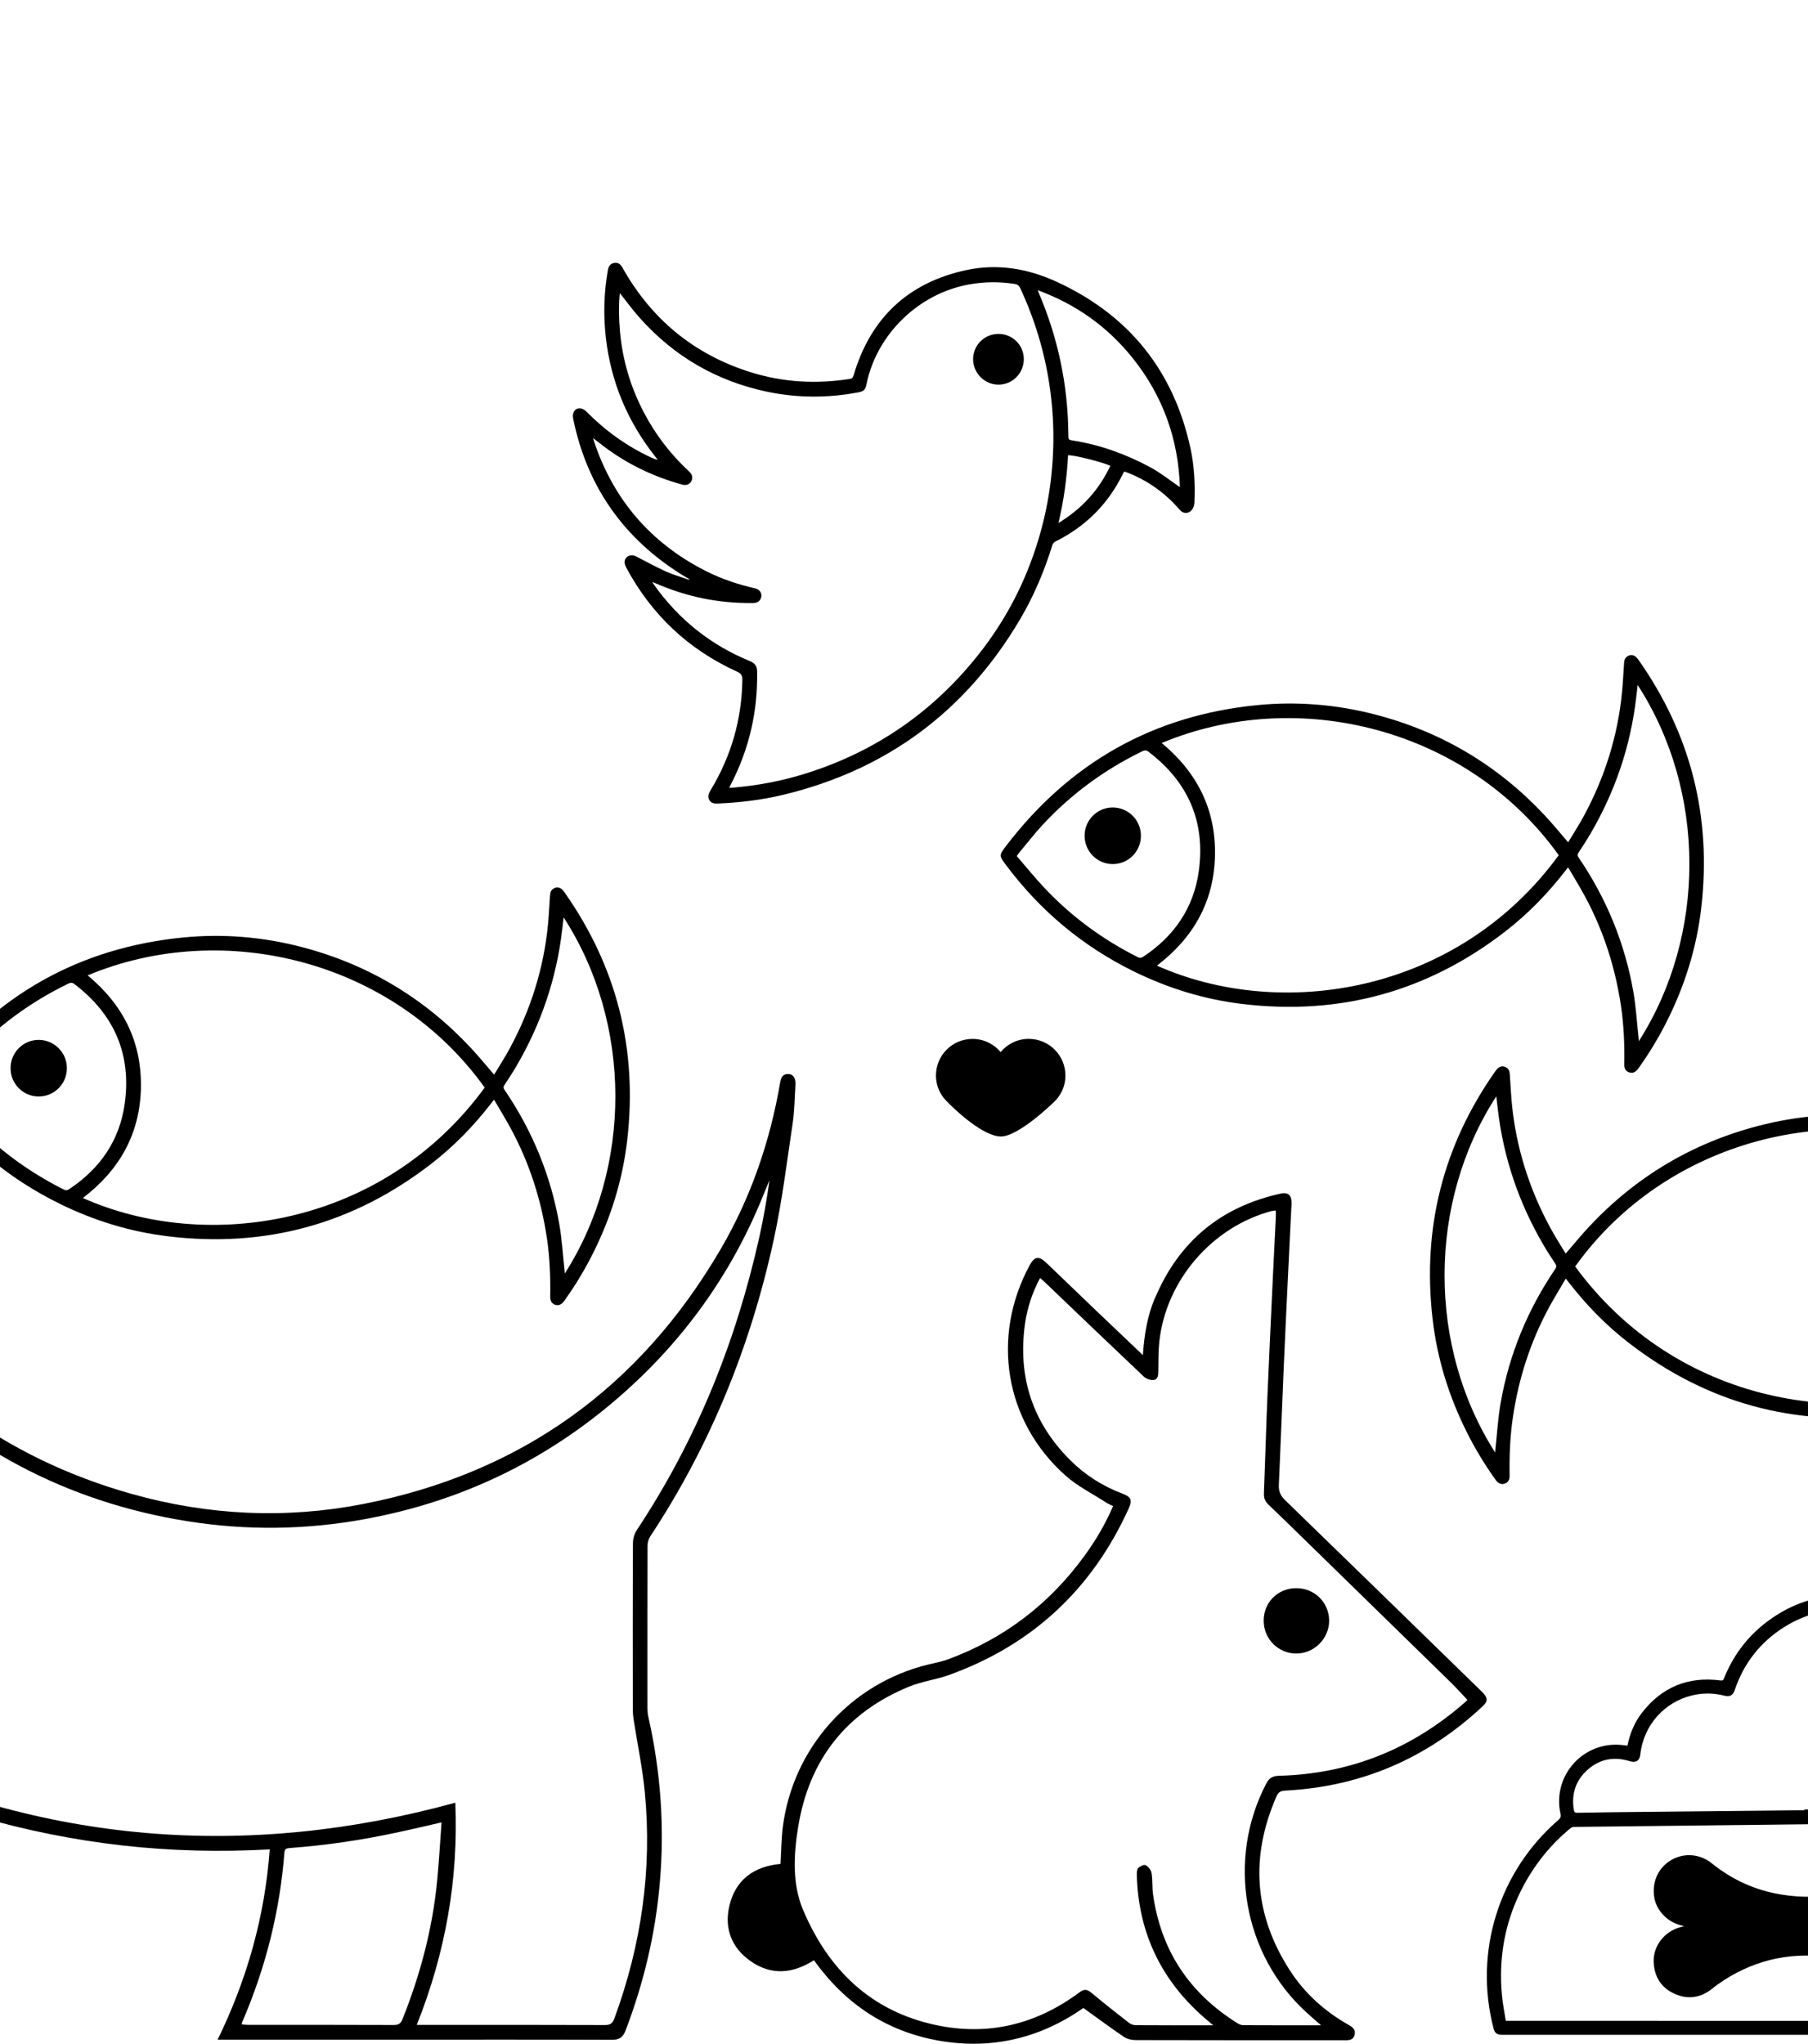 <?xml version="1.0" encoding="utf-8"?>
<!-- Generator: Adobe Illustrator 26.1.0, SVG Export Plug-In . SVG Version: 6.00 Build 0)  -->
<svg version="1.1" id="a" xmlns="http://www.w3.org/2000/svg" xmlns:xlink="http://www.w3.org/1999/xlink" x="0px" y="0px"
	 viewBox="0 0 375 423.85" style="enable-background:new 0 0 375 423.85;" xml:space="preserve">
<style type="text/css">
	.st0{clip-path:url(#SVGID_00000010301290449335660000000010604497941209505467_);}
</style>
<g>
	<defs>
		<rect id="SVGID_1_" y="-213.66" width="375" height="812"/>
	</defs>
	<clipPath id="SVGID_00000045611157807399165620000009796984797678645144_">
		<use xlink:href="#SVGID_1_"  style="overflow:visible;"/>
	</clipPath>
	<path style="clip-path:url(#SVGID_00000045611157807399165620000009796984797678645144_);" d="M213.38,215.45
		c-1.22,0-2.36,0.28-3.38,0.79c-0.95,0.47-1.79,1.14-2.46,1.95c-0.66-0.79-1.47-1.45-2.4-1.91c-1.03-0.53-2.2-0.82-3.43-0.82
		c-4.19,0-7.58,3.4-7.58,7.58c0,1.24,0.3,2.41,0.82,3.43c0.2,0.4,0.45,0.78,0.72,1.14c0.42,0.56,1.81,1.92,2.35,2.39
		c0,0,5.88,5.69,9.58,5.69s10.86-7.01,10.86-7.01c0.2-0.18,0.39-0.37,0.57-0.57c0.46-0.51,0.85-1.08,1.16-1.7
		c0.51-1.02,0.79-2.16,0.79-3.38C220.97,218.86,217.58,215.46,213.38,215.45L213.38,215.45z"/>
	<g style="clip-path:url(#SVGID_00000045611157807399165620000009796984797678645144_);">
		<path d="M-54.34,242.06c1.2-9.56,6.12-16.55,14.6-21.05c2.52-1.33,3.42-0.76,3.42,2.05c0,12.53,0,25.07,0.02,37.6
			c0,0.65,0.15,1.41,0.5,1.95c15.13,23.73,36.13,39.66,63.29,47.26c15.75,4.41,31.77,5.17,47.8,2.05
			c32.71-6.38,57.45-24.18,74.23-52.94c6.23-10.68,10.19-22.25,12.29-34.45c0.18-1.06,0.54-1.87,1.78-1.79
			c0.98,0.06,1.48,0.92,1.39,2.28c-0.17,2.6-0.17,5.23-0.55,7.8c-1.21,8.07-2.2,16.19-3.92,24.15
			c-4.79,22.09-13.15,42.74-25.64,61.66c-0.35,0.54-0.56,1.28-0.56,1.92c-0.03,11.23-0.03,22.46-0.02,33.68
			c0,0.6,0.05,1.22,0.18,1.81c2.57,11.37,3.39,22.86,2.38,34.48c-0.91,10.56-3.34,20.75-7.12,30.63c-0.52,1.36-1.29,1.89-2.81,1.88
			c-14.84-0.06-29.68-0.03-44.51-0.03c-11.88,0-23.76,0-35.64,0c-0.49,0-0.98,0-1.63,0c6.15-12.61,9.79-25.62,10.81-39.46
			c-10.38,0.57-20.51,0.32-30.6-0.82c-10.07-1.14-19.98-3.14-29.7-5.95c-0.08,0.18-0.14,0.25-0.15,0.34
			c-0.02,0.13-0.02,0.26-0.02,0.39c0.26,16.54-4.72,31.31-14.91,44.34c-0.69,0.89-1.4,1.2-2.51,1.19
			c-13.88-0.04-27.77-0.2-41.65,0.04c-10.22,0.18-20.09-1.27-29.67-4.72c-14.75-5.31-27.56-13.76-39.03-24.35
			c-1.78-1.65-3.47-3.42-5.11-5.21c-0.32-0.35-0.48-1.2-0.28-1.6c0.22-0.42,0.93-0.63,1.47-0.82c0.3-0.1,0.69,0.02,1.03,0.07
			c5.96,1,11.94,1.18,17.94,0.53c13.87-1.51,26.32-6.6,36.42-16.19c19.12-18.13,25.46-40.3,19.47-65.98
			c-1.1-4.73-3.41-8.96-5.4-13.29c-0.22,0.03-0.31,0.02-0.38,0.05c-0.28,0.12-0.56,0.25-0.83,0.38
			c-12.87,6.34-26.46,8.58-40.59,6.35c-21.47-3.39-37.9-14.6-49.07-33.23c-7.59-12.67-10.41-26.52-9.06-41.21
			c0.17-1.88,0.86-2.29,2.69-1.82c11.14,2.83,22.27,5.67,33.41,8.49c14.96,3.8,29.93,7.6,44.89,11.4c2.38,0.6,4.76,1.19,7.28,1.82
			c-0.03-0.4-0.04-0.61-0.07-0.81c-0.61-5.32,0.14-10.41,2.53-15.22c5.11-10.33,16.25-16.23,27.62-14.64
			c0.84,0.12,1.79,0.18,2.08,1.25c0.26,0.98-0.38,1.51-1.04,2.05c-5.28,4.33-8.22,9.92-8.8,16.71c-0.28,3.32,0.2,6.54,1.59,9.65
			c0.05-0.23,0.12-0.46,0.15-0.7L-54.34,242.06z M-146.98,243.94c-6.9,0.53-12.37-2.34-16.71-8.06c0.47,6.02,1.59,11.55,3.65,16.81
			c9.3,23.71,26.48,38.09,51.58,42.49c13.93,2.44,27.35,0.04,39.99-6.42c0.5-0.26,1-0.52,1.51-0.78c1.06-0.54,1.85-0.24,2.38,0.79
			c4.25,8.25,7.41,16.82,8.23,26.17c1.61,18.28-3.05,34.79-14.16,49.32c-10.79,14.12-25.26,22.31-42.71,25.3
			c-5.82,1-11.68,1.13-17.55,0.55c-0.26-0.03-0.52,0-0.88,0c0.09,0.19,0.12,0.36,0.22,0.45c13.36,12.6,28.45,22.27,46.35,27.09
			c6.76,1.82,13.65,2.65,20.66,2.2c0.53-0.03,1.12-0.18,1.57-0.47c16.33-10.46,26.48-25.14,29.98-44.26
			c0.65-3.57,0.72-7.25,1.05-10.88c0.04-0.38,0.05-0.77,0.09-1.4c40.69,19.51,82.69,22.93,126.17,11.02
			c0.66,15.94-2.05,31.17-8,46.08h1.57c12.49,0,24.98-0.02,37.47,0.03c1.11,0,1.58-0.36,1.95-1.37c5.59-15.22,7.87-30.89,6.3-47.04
			c-0.49-5-1.53-9.95-2.31-14.93c-0.11-0.68-0.17-1.38-0.17-2.08c-0.01-11.53-0.03-23.06,0.03-34.59c0-0.89,0.31-1.9,0.8-2.64
			c12.36-18.63,20.55-38.99,25.41-60.74c0.87-3.9,1.55-7.83,2.11-11.83c-0.41,0.99-0.82,1.97-1.22,2.96
			c-6.58,16.42-16.62,30.39-29.94,41.98c-15.24,13.26-32.84,21.71-52.71,25.35c-12.21,2.24-24.48,2.4-36.75,0.46
			c-25.34-4.01-46.73-15.51-64.32-34.13c-5.09-5.39-9.54-11.29-13.39-17.63c-0.4-0.66-0.65-1.53-0.65-2.31
			c-0.04-11.75-0.03-23.5-0.03-35.25v-1.71c-2.68,1.4-4.78,3.19-6.53,5.36c-4.59,5.7-6.35,12.17-5.04,19.42
			c0.17,0.95,0.24,1.92-0.78,2.37c-1,0.44-1.68-0.19-2.28-1c-7.44-9.95-6.8-23.82,1.57-33.5c0.28-0.32,0.54-0.64,0.72-1.31
			c-1.82,0.23-3.67,0.32-5.45,0.73c-12.74,2.9-20.62,15.41-17.75,28.19c0.46,2.06-0.41,3.08-2.54,2.53
			c-17.56-4.51-35.13-8.95-52.71-13.41c-0.46-0.12-0.92-0.22-1.46-0.34c-3.33,6.24-8.33,9.93-15.3,10.46L-146.98,243.94z
			 M-57.65,419.85c0.73,0.04,1.18,0.08,1.64,0.08c10.92,0,21.83-0.01,32.75,0.02c1.02,0,1.66-0.31,2.27-1.13
			c9.26-12.34,13.71-26.21,13.41-41.62c-0.02-1.02-0.3-1.45-1.31-1.82c-6.21-2.3-12.38-4.71-18.57-7.09
			c-0.36-0.14-0.7-0.31-1.24-0.54C-30.5,389.48-40.11,406.72-57.65,419.85L-57.65,419.85z M82.73,379.95
			c-7.47,1.63-15.02,2.74-22.64,3.31c-0.64,0.05-1.04,0.15-1.1,0.93c-0.94,12.2-3.9,23.9-8.74,35.13c-0.05,0.11-0.05,0.25-0.11,0.52
			c0.44,0.03,0.85,0.09,1.25,0.09c10.09,0,20.19-0.01,30.28,0.03c0.98,0,1.44-0.28,1.81-1.2c3.67-9.19,6.2-18.66,7.17-28.52
			c0.4-4.01,0.61-8.04,0.93-12.3C88.38,378.67,85.56,379.35,82.73,379.95L82.73,379.95z"/>
		<path d="M-90.22,269.18c4.72,0.01,8.49-3.73,8.46-8.4c-0.03-4.58-3.76-8.32-8.29-8.32c-4.84,0-8.63,3.71-8.59,8.42
			c0.04,4.64,3.75,8.29,8.42,8.31V269.18z"/>
	</g>
	<g style="clip-path:url(#SVGID_00000045611157807399165620000009796984797678645144_);">
		<path d="M239.55,269.25c4.94-11.77,13.68-19.02,26.16-21.73c1.38-0.3,2.15,0.34,2.17,1.77c0.01,0.52-0.03,1.04-0.06,1.56
			c-0.15,3.04-0.31,6.08-0.45,9.13c-0.38,7.86-0.77,15.73-1.11,23.59c-0.35,8.13-0.64,16.26-1.01,24.38
			c-0.06,1.33,0.34,2.24,1.3,3.17c13.59,13.18,27.14,26.4,40.7,39.61c1.39,1.35,1.45,2.02,0.26,3.14
			c-11.54,10.8-25.19,16.67-40.98,17.48c-0.92,0.05-1.39,0.33-1.75,1.15c-5.51,12.55-4.69,24.63,2.77,36.16
			c3.1,4.79,7.27,8.53,12.25,11.32c0.84,0.47,1.43,1.03,1.15,2.06c-0.27,1.02-1.11,1.1-1.97,1.08c-0.13,0-0.26,0-0.39,0
			c-14.36,0-28.73,0.01-43.09-0.03c-0.82,0-1.76-0.24-2.43-0.69c-2.8-1.9-5.51-3.92-8.36-5.97c-8.87,6.2-18.9,8.69-29.85,6.8
			c-10.98-1.89-19.59-7.68-26.04-16.7c-4.47,2.84-8.9,3.18-13.19,0.15c-3.84-2.72-5.4-6.63-4.4-11.21
			c1.24-5.65,5.16-8.41,10.66-8.92c0.15-2.59,0.16-5.12,0.47-7.61c2.08-16.45,14.08-29.83,30.17-33.74
			c1.39-0.34,2.82-0.59,4.15-1.09c11.59-4.29,21-11.47,28.26-21.46c2.33-3.2,4.33-6.59,5.93-10.31c-0.47-0.23-0.87-0.38-1.23-0.6
			c-2.91-1.89-6.1-3.46-8.66-5.74c-12.59-11.21-15.47-28.76-7.4-43.63c0.99-1.82,1.91-1.95,3.44-0.48
			c3.42,3.28,6.84,6.58,10.27,9.86c3.17,3.03,6.35,6.05,9.76,9.29c0.27-4.25,0.94-8.15,2.48-11.82L239.55,269.25z M270.94,417.32
			c-13.14-12.01-16.55-31.71-8.28-47.47c0.61-1.16,1.36-1.55,2.67-1.58c14.71-0.39,27.54-5.59,38.58-15.28
			c0.19-0.16,0.35-0.36,0.44-0.46c-1.18-1.25-2.28-2.48-3.45-3.63c-9.58-9.37-19.18-18.73-28.77-28.09
			c-2.99-2.92-5.97-5.84-8.99-8.73c-0.68-0.65-1.03-1.32-0.99-2.28c0.26-6.61,0.44-13.22,0.71-19.82
			c0.35-8.39,0.76-16.77,1.15-25.16c0.19-4.13,0.41-8.25,0.61-12.38c0.02-0.43,0-0.86,0-1.39c-0.31,0.03-0.6,0.03-0.87,0.1
			c-12.36,3.29-21.94,14.42-23.3,27.14c-0.21,1.98-0.17,3.99-0.21,5.99c-0.02,0.81,0,1.77-0.93,1.9c-0.65,0.09-1.56-0.21-2.04-0.66
			c-6.93-6.55-13.8-13.15-20.69-19.73c-0.25-0.24-0.51-0.45-0.86-0.74c-1.62,3.05-2.67,6.22-3.13,9.54
			c-1.52,10.98,1.57,20.48,9.47,28.31c3.09,3.07,6.73,5.35,10.82,6.89c1.71,0.65,2.01,1.32,1.26,2.98
			c-7.6,16.79-20.03,28.4-37.39,34.63c-2.69,0.96-5.61,1.31-8.24,2.4c-13.06,5.38-20.71,15.22-22.96,29.07
			c-0.94,5.75-1.28,11.8,1.03,17.25c5.22,12.34,14.03,20.96,27.5,23.84c10.85,2.32,20.79-0.1,29.7-6.69
			c1.19-0.88,1.69-0.76,2.84,0.21c2.46,2.06,4.99,4.04,7.52,6.01c0.38,0.3,0.94,0.51,1.43,0.51c5.22,0.04,10.44,0.02,16.07,0.02
			c-0.66-0.55-1.06-0.88-1.45-1.22c-9.22-7.86-14.08-17.82-14.4-29.95c-0.01-0.5,0.01-1.16,0.31-1.46c0.36-0.37,1.19-0.75,1.52-0.57
			c0.55,0.29,1.12,0.99,1.22,1.59c0.24,1.45,0.11,2.96,0.31,4.41c1.62,11.67,7.54,20.55,17.51,26.77c0.35,0.22,0.8,0.41,1.2,0.41
			c5.26,0.03,10.53,0.02,16.15,0.02C272.81,418.97,271.85,418.17,270.94,417.32L270.94,417.32z"/>
		<path d="M268.84,329.37c-3.83,0.01-6.76,2.96-6.74,6.78c0.02,3.77,3.05,6.79,6.8,6.77c3.71-0.01,6.8-3.13,6.78-6.84
			C275.65,332.31,272.64,329.35,268.84,329.37z"/>
	</g>
	<g style="clip-path:url(#SVGID_00000045611157807399165620000009796984797678645144_);">
		<path d="M324.75,259.97c1.66-1.92,3.21-3.83,4.89-5.62c9.68-10.33,21.37-17.29,35.07-20.86c8.04-2.09,16.23-2.78,24.49-1.97
			c21.62,2.12,38.95,11.96,52.12,29.2c1.52,1.99,1.5,2.01,0,4c-7.09,9.47-15.92,16.85-26.55,22.06c-7.08,3.47-14.52,5.77-22.35,6.71
			c-20.26,2.45-38.5-2.54-54.65-15.04c-4.69-3.63-8.81-7.87-12.44-12.56c-0.16-0.2-0.32-0.4-0.57-0.73
			c-1.19,2.05-2.39,3.99-3.48,5.99c-3.85,7.12-6.29,14.71-7.48,22.7c-0.6,4.04-0.76,8.11-0.69,12.19c0.02,0.87-0.33,1.41-1,1.64
			c-0.71,0.24-1.35,0-1.88-0.75c-2.28-3.17-4.3-6.51-6.04-10c-3.7-7.41-6.12-15.23-7.06-23.45c-2.16-18.77,2.17-35.93,13.07-51.4
			c0.66-0.93,1.42-1.17,2.19-0.72c0.51,0.3,0.71,0.76,0.75,1.34c0.19,2.6,0.29,5.21,0.61,7.79c1.12,9.09,4.04,17.6,8.59,25.54
			c0.77,1.34,1.6,2.64,2.39,3.93L324.75,259.97z M409.06,239.38c-28.21-11.79-63.42-3.13-82.35,23.27
			c21.05,28.8,57.62,34.37,83.34,22.9c-7.55-5.75-11.83-13.26-12.04-22.84c-0.2-9.57,3.72-17.27,11.04-23.34L409.06,239.38z
			 M439.12,262.85c-0.23-0.32-0.35-0.53-0.5-0.7c-1.62-1.93-3.16-3.93-4.87-5.78c-5.92-6.39-12.85-11.45-20.68-15.26
			c-0.48-0.23-0.82-0.24-1.27,0.1c-8.21,6.25-11.84,14.49-10.44,24.72c1.05,7.68,5.13,13.56,11.58,17.83
			c0.4,0.27,0.69,0.24,1.1,0.04c7.28-3.65,13.74-8.4,19.32-14.32c2.01-2.13,3.84-4.41,5.76-6.62V262.85z M310.11,301.23
			c0.02-0.29,0.03-0.43,0.04-0.58c0.36-3.25,0.54-6.54,1.11-9.75c1.77-10.06,5.6-19.32,11.35-27.78c0.27-0.4,0.23-0.65-0.01-1.02
			c-0.84-1.28-1.68-2.56-2.45-3.88c-5.13-8.74-8.32-18.13-9.49-28.2c-0.1-0.85-0.2-1.71-0.31-2.66
			C296.07,249.41,296.09,279.29,310.11,301.23L310.11,301.23z"/>
		<path d="M425.06,258.66c-0.01,3.23-2.62,5.84-5.84,5.84c-3.24,0-5.86-2.64-5.84-5.9c0.01-3.23,2.62-5.83,5.84-5.84
			C422.46,252.76,425.08,255.39,425.06,258.66L425.06,258.66z"/>
	</g>
	<g style="clip-path:url(#SVGID_00000045611157807399165620000009796984797678645144_);">
		<path d="M327.66,170.74c4.55-7.95,7.47-16.45,8.59-25.54c0.32-2.58,0.43-5.19,0.61-7.79c0.04-0.58,0.24-1.04,0.75-1.34
			c0.77-0.45,1.54-0.21,2.19,0.72c10.9,15.47,15.23,32.62,13.07,51.4c-0.94,8.23-3.36,16.04-7.06,23.45c-1.75,3.5-3.76,6.83-6.04,10
			c-0.53,0.74-1.17,1-1.88,0.75c-0.66-0.23-1.01-0.77-1-1.64c0.08-4.08-0.09-8.15-0.69-12.19c-1.19-8-3.64-15.59-7.48-22.7
			c-1.08-2-2.28-3.94-3.48-5.99c-0.26,0.33-0.42,0.53-0.57,0.73c-3.63,4.69-7.75,8.93-12.44,12.56
			c-16.15,12.5-34.39,17.49-54.65,15.04c-7.83-0.95-15.27-3.24-22.35-6.71c-10.63-5.21-19.46-12.59-26.55-22.06
			c-1.49-1.99-1.52-2.01,0-4c13.17-17.24,30.5-27.08,52.12-29.2c8.27-0.81,16.45-0.12,24.49,1.97c13.7,3.56,25.4,10.53,35.07,20.86
			c1.68,1.79,3.23,3.7,4.89,5.62c0.79-1.29,1.62-2.59,2.39-3.93L327.66,170.74z M252,177.42c-0.2,9.58-4.49,17.09-12.04,22.84
			c25.72,11.47,62.3,5.9,83.34-22.9c-18.92-26.4-54.14-35.06-82.35-23.27C248.27,160.16,252.2,167.85,252,177.42L252,177.42z
			 M216.65,184.17c5.58,5.91,12.05,10.67,19.32,14.32c0.41,0.2,0.7,0.23,1.1-0.04c6.45-4.26,10.53-10.14,11.58-17.83
			c1.4-10.23-2.23-18.47-10.44-24.72c-0.44-0.34-0.79-0.33-1.27-0.1c-7.84,3.81-14.76,8.87-20.68,15.26
			c-1.71,1.85-3.25,3.85-4.87,5.78c-0.15,0.18-0.27,0.38-0.5,0.7c1.91,2.21,3.75,4.5,5.76,6.62V184.17z M339.67,142.06
			c-0.11,0.96-0.21,1.81-0.31,2.66c-1.18,10.07-4.37,19.46-9.49,28.2c-0.77,1.32-1.61,2.6-2.45,3.88c-0.25,0.37-0.28,0.63-0.01,1.02
			c5.75,8.45,9.58,17.71,11.35,27.78c0.57,3.22,0.75,6.5,1.11,9.75c0.02,0.14,0.02,0.29,0.04,0.58
			C353.93,193.99,353.95,164.11,339.67,142.06L339.67,142.06z"/>
		<path d="M224.96,173.36c0.01,3.23,2.62,5.84,5.84,5.84c3.24,0,5.86-2.64,5.84-5.9c-0.01-3.23-2.62-5.83-5.84-5.84
			c-3.24,0-5.86,2.63-5.84,5.89V173.36z"/>
	</g>
	<g style="clip-path:url(#SVGID_00000045611157807399165620000009796984797678645144_);">
		<path d="M104.89,218.93c4.55-7.95,7.47-16.45,8.59-25.54c0.32-2.58,0.43-5.19,0.61-7.79c0.04-0.58,0.24-1.04,0.75-1.34
			c0.77-0.45,1.54-0.21,2.19,0.72c10.9,15.47,15.23,32.62,13.07,51.4c-0.94,8.23-3.36,16.04-7.06,23.45c-1.75,3.5-3.76,6.83-6.04,10
			c-0.53,0.74-1.17,1-1.88,0.75c-0.66-0.23-1.01-0.77-1-1.64c0.08-4.08-0.09-8.15-0.69-12.19c-1.19-8-3.64-15.59-7.48-22.7
			c-1.08-2-2.28-3.94-3.48-5.99c-0.26,0.33-0.42,0.53-0.57,0.73c-3.63,4.69-7.75,8.93-12.44,12.56
			c-16.15,12.5-34.39,17.49-54.65,15.04c-7.83-0.95-15.27-3.24-22.35-6.71C1.83,244.47-7,237.09-14.09,227.62
			c-1.49-1.99-1.52-2.01,0-4c13.17-17.24,30.5-27.08,52.12-29.2c8.27-0.81,16.45-0.12,24.49,1.97c13.7,3.56,25.4,10.53,35.07,20.86
			c1.68,1.79,3.23,3.7,4.89,5.62c0.79-1.29,1.62-2.59,2.39-3.93L104.89,218.93z M29.23,225.61c-0.2,9.58-4.49,17.09-12.04,22.84
			c25.72,11.47,62.3,5.9,83.34-22.9c-18.92-26.4-54.14-35.06-82.35-23.27c7.32,6.07,11.25,13.76,11.04,23.34L29.23,225.61z
			 M-6.12,232.36c5.58,5.91,12.05,10.67,19.32,14.32c0.41,0.2,0.7,0.23,1.1-0.04c6.45-4.26,10.53-10.14,11.58-17.83
			c1.4-10.23-2.23-18.47-10.44-24.72c-0.44-0.34-0.79-0.33-1.27-0.1c-7.84,3.81-14.76,8.87-20.68,15.26
			c-1.71,1.85-3.25,3.85-4.87,5.78c-0.15,0.18-0.27,0.38-0.5,0.7c1.91,2.21,3.75,4.5,5.76,6.62L-6.12,232.36z M116.9,190.25
			c-0.11,0.96-0.21,1.81-0.31,2.66c-1.18,10.07-4.37,19.46-9.49,28.2c-0.77,1.32-1.61,2.6-2.45,3.88c-0.25,0.37-0.28,0.63-0.01,1.02
			c5.75,8.45,9.58,17.71,11.35,27.78c0.57,3.22,0.75,6.5,1.11,9.75c0.02,0.14,0.02,0.29,0.04,0.58
			C131.16,242.18,131.18,212.3,116.9,190.25L116.9,190.25z"/>
		<path d="M2.19,221.56c0.01,3.23,2.62,5.84,5.84,5.84c3.24,0,5.86-2.64,5.84-5.9c-0.01-3.23-2.62-5.83-5.84-5.84
			C4.79,215.66,2.17,218.29,2.19,221.56L2.19,221.56z"/>
	</g>
	<g style="clip-path:url(#SVGID_00000045611157807399165620000009796984797678645144_);">
		<path d="M143.1,120.18c-0.65-0.38-1.14-0.65-1.62-0.95c-12.15-7.57-19.72-18.35-22.6-32.39c-0.27-1.33,0.45-2.33,1.61-2.14
			c0.41,0.07,0.84,0.36,1.15,0.67c3.88,3.94,8.31,7.12,13.32,9.47c0.45,0.21,0.91,0.41,1.45,0.53c-0.13-0.17-0.25-0.35-0.38-0.52
			c-5.81-7.29-9.31-15.55-10.37-24.82c-0.53-4.69-0.41-9.36,0.42-14.01c0.15-0.87,0.57-1.36,1.27-1.48
			c0.78-0.13,1.29,0.14,1.75,0.96c6.04,10.75,14.9,18.05,26.68,21.72c6.68,2.08,13.5,2.44,20.41,1.38c0.48-0.07,0.71-0.26,0.86-0.77
			c3.5-11.86,11.28-19.22,23.38-21.82c6.45-1.38,12.7-0.33,18.65,2.39c15.01,6.88,24.31,18.39,27.83,34.53
			c0.81,3.72,0.99,7.51,0.83,11.32c-0.04,1.12-0.76,2.04-1.62,2.12c-0.66,0.06-1.11-0.26-1.52-0.74c-3.01-3.48-6.66-6.05-10.97-7.7
			c-0.14-0.05-0.28-0.09-0.46-0.14c-0.11,0.19-0.21,0.36-0.29,0.53c-3.07,6.24-7.73,10.88-13.95,13.97
			c-0.26,0.13-0.55,0.4-0.63,0.67c-1.67,5.4-3.84,10.59-6.71,15.45c-11.26,19.08-27.65,31.27-49.21,36.44
			c-4.42,1.06-8.92,1.59-13.47,1.79c-0.72,0.03-1.38-0.03-1.78-0.71c-0.4-0.69-0.18-1.32,0.21-1.97c4.28-7.05,6.51-14.68,6.63-22.94
			c0.01-0.94-0.25-1.34-1.1-1.73c-10.08-4.58-17.72-11.79-22.96-21.54c-0.18-0.34-0.35-0.73-0.36-1.11
			c-0.03-1.21,1.24-1.84,2.38-1.25c2.06,1.07,4.1,2.18,6.21,3.14c1.45,0.66,3,1.09,4.51,1.62
			C142.73,120.18,142.81,120.17,143.1,120.18L143.1,120.18z M128.56,60.78c-0.27,2.67-0.2,5.32,0.03,7.96
			c0.53,5.94,2.2,11.56,4.97,16.83c2.43,4.62,5.57,8.7,9.4,12.24c0.66,0.61,0.79,1.35,0.42,2.01c-0.36,0.64-1.07,0.91-1.88,0.68
			c-6.33-1.74-12.1-4.59-17.25-8.69c-0.36-0.29-0.74-0.57-1.24-0.95c0.09,0.33,0.14,0.5,0.19,0.66
			c4.05,12.13,11.77,21.1,23.17,26.89c3.25,1.65,6.7,2.8,10.25,3.61c1.05,0.24,1.56,1.17,1.18,2.09c-0.3,0.72-0.89,0.94-1.64,0.95
			c-7.05,0.1-13.8-1.29-20.25-4.12c-0.16-0.07-0.34-0.13-0.63-0.24c0.17,0.27,0.26,0.42,0.36,0.56
			c5.11,7.18,11.72,12.49,19.88,15.84c1.04,0.43,1.5,1.03,1.52,2.15c0.14,8.25-1.64,16.04-5.42,23.37
			c-0.12,0.23-0.22,0.46-0.37,0.76c0.19,0,0.29,0,0.4,0c5.33-0.42,10.54-1.41,15.64-3.02c14.4-4.55,26.27-12.77,35.64-24.59
			c5.7-7.18,9.85-15.19,12.48-23.98c1.99-6.64,3-13.43,3.07-20.36c0.04-3.95-0.24-7.87-0.84-11.78c-1.05-6.91-3.08-13.53-6.02-19.87
			c-0.27-0.57-0.6-0.81-1.2-0.9c-3.17-0.49-6.32-0.46-9.48,0.12c-10.4,1.88-19.08,10.3-21.21,20.63c-0.26,1.24-0.54,1.52-1.77,1.75
			c-6.32,1.2-12.64,1.17-18.94-0.16c-10.43-2.21-19.21-7.32-26.31-15.27c-1.45-1.63-2.75-3.4-4.16-5.17L128.56,60.78z
			 M244.72,101.01c-0.31-9.92-3.51-18.89-9.77-26.72c-5.21-6.52-11.77-11.19-19.7-14.1c0.08,0.23,0.11,0.34,0.15,0.44
			c4.05,9.42,6.11,19.25,6.19,29.5c0,1.09,0.02,1.09,1.11,1.26c5.62,0.9,10.91,2.84,15.89,5.52c2.14,1.15,4.07,2.71,6.12,4.11
			L244.72,101.01z M221.53,94.42c-0.25,4.71-0.87,9.33-1.99,14.04c4.87-2.95,8.41-6.86,10.76-11.87
			C228.43,95.77,222.63,94.32,221.53,94.42L221.53,94.42z"/>
		<path d="M207.08,69.25c2.93,0,5.27,2.31,5.27,5.23c0,2.91-2.33,5.28-5.23,5.29c-2.88,0.02-5.27-2.36-5.29-5.25
			C201.82,71.61,204.15,69.26,207.08,69.25L207.08,69.25z"/>
	</g>
	<path style="clip-path:url(#SVGID_00000045611157807399165620000009796984797678645144_);" d="M337.55,362.03
		c0.51-2.5,1.44-4.78,2.96-6.76c4.15-5.39,9.63-7.65,16.38-6.76c0.46,0.06,0.57-0.14,0.7-0.48c2.43-6.04,6.52-10.63,12.17-13.84
		c9.64-5.48,22.33-4.24,30.78,2.99c5.2,4.45,8.4,10.05,9.44,16.83c0.26,1.7,0.28,3.45,0.41,5.19c4.9-1.36,9.31-0.42,12.72,3.54
		c3.4,3.94,3.69,8.42,1.6,13.19c0.33,0.27,0.69,0.57,1.05,0.88c8.07,6.78,13.09,15.35,14.93,25.72c1.08,6.06,0.79,12.1-0.73,18.07
		c-0.27,1.05-0.73,1.4-1.83,1.4c-42.18,0-84.36,0-126.54,0c-1.11,0-1.56-0.35-1.83-1.4c-4.08-15.82,1.1-32.45,13.44-43.14
		c0.45-0.39,0.59-0.71,0.46-1.31c-1.76-8.04,4.93-15.29,13.08-14.22C336.99,361.96,337.23,361.99,337.55,362.03L337.55,362.03z
		 M312.32,419.09h0.8c41.16,0,82.32,0,123.48,0.02c0.57,0,0.79-0.17,0.9-0.72c0.98-4.65,1.19-9.32,0.51-14.02
		c-1.55-10.74-6.67-19.42-15.16-26.15c-0.42-0.33-0.83-0.47-1.36-0.47c-9.36,0.13-18.72,0.25-28.07,0.37
		c-7.31,0.09-14.62,0.17-21.93,0.25c-7.35,0.08-14.71,0.17-22.06,0.25c-7.65,0.09-15.29,0.16-22.94,0.26
		c-0.26,0-0.57,0.12-0.78,0.29c-4.03,3.33-7.26,7.31-9.72,11.91c-3.78,7.11-5.22,14.71-4.47,22.71
		C311.68,415.55,312.04,417.29,312.32,419.09L312.32,419.09z M374.23,375.4v-0.14c2.97,0,5.93,0.02,8.9,0
		c8.15-0.07,16.29-0.16,24.44-0.25c4.6-0.05,9.19-0.1,13.79-0.14c0.37,0,0.62-0.09,0.79-0.45c1.47-3.21,1.3-6.32-0.79-9.18
		c-2.08-2.86-4.99-4-8.5-3.57c-1.26,0.16-2.4,0.66-3.49,1.31c-1.07,0.64-2.26-0.05-2.23-1.27c0-0.39,0.09-0.79,0.12-1.18
		c0.6-7.33-1.54-13.74-6.55-19.14c-7.83-8.43-20.8-10.12-30.56-4.01c-5,3.13-8.45,7.51-10.34,13.1c-0.4,1.17-1.03,1.47-2.22,1.17
		c-2.25-0.58-4.51-0.57-6.76-0.01c-5.49,1.35-9.92,6.01-10.61,12.2c-0.15,1.35-0.95,1.8-2.23,1.4c-3.2-1-6.14-0.46-8.66,1.75
		c-2.52,2.21-3.43,5.06-2.9,8.36c0.07,0.45,0.25,0.61,0.73,0.6c4.01-0.07,8.02-0.13,12.03-0.17c11.68-0.12,23.36-0.24,35.03-0.36
		L374.23,375.4z"/>
	<path style="clip-path:url(#SVGID_00000045611157807399165620000009796984797678645144_);" d="M400.59,399.39
		c1.64,0.45,3.06,1.19,4.2,2.44c2.63,2.89,2.58,7.23-0.1,10.06c-2.62,2.77-6.98,3.04-10.01,0.61c-4.6-3.7-9.83-5.94-15.69-6.67
		c-8.32-1.03-15.91,0.88-22.75,5.74c-0.36,0.25-0.7,0.53-1.04,0.8c-2.39,1.93-5.05,2.38-7.85,1.13c-2.82-1.26-4.24-3.57-4.36-6.63
		c-0.12-3.32,2.27-6.36,5.58-7.21c0.19-0.05,0.38-0.1,0.75-0.2c-0.36-0.09-0.53-0.14-0.7-0.18c-2.93-0.75-5.18-3.2-5.55-6.05
		c-0.4-3.18,1-6.05,3.7-7.56c2.63-1.47,5.89-1.18,8.28,0.76c4.23,3.42,9.04,5.6,14.39,6.47c8.59,1.4,16.51-0.36,23.69-5.31
		c0.46-0.32,0.92-0.66,1.35-1.02c2.4-2.04,5.64-2.4,8.36-0.94c2.75,1.48,4.19,4.39,3.78,7.64c-0.35,2.8-2.65,5.28-5.58,6.02
		c-0.16,0.04-0.31,0.08-0.47,0.11L400.59,399.39z"/>
</g>
</svg>
